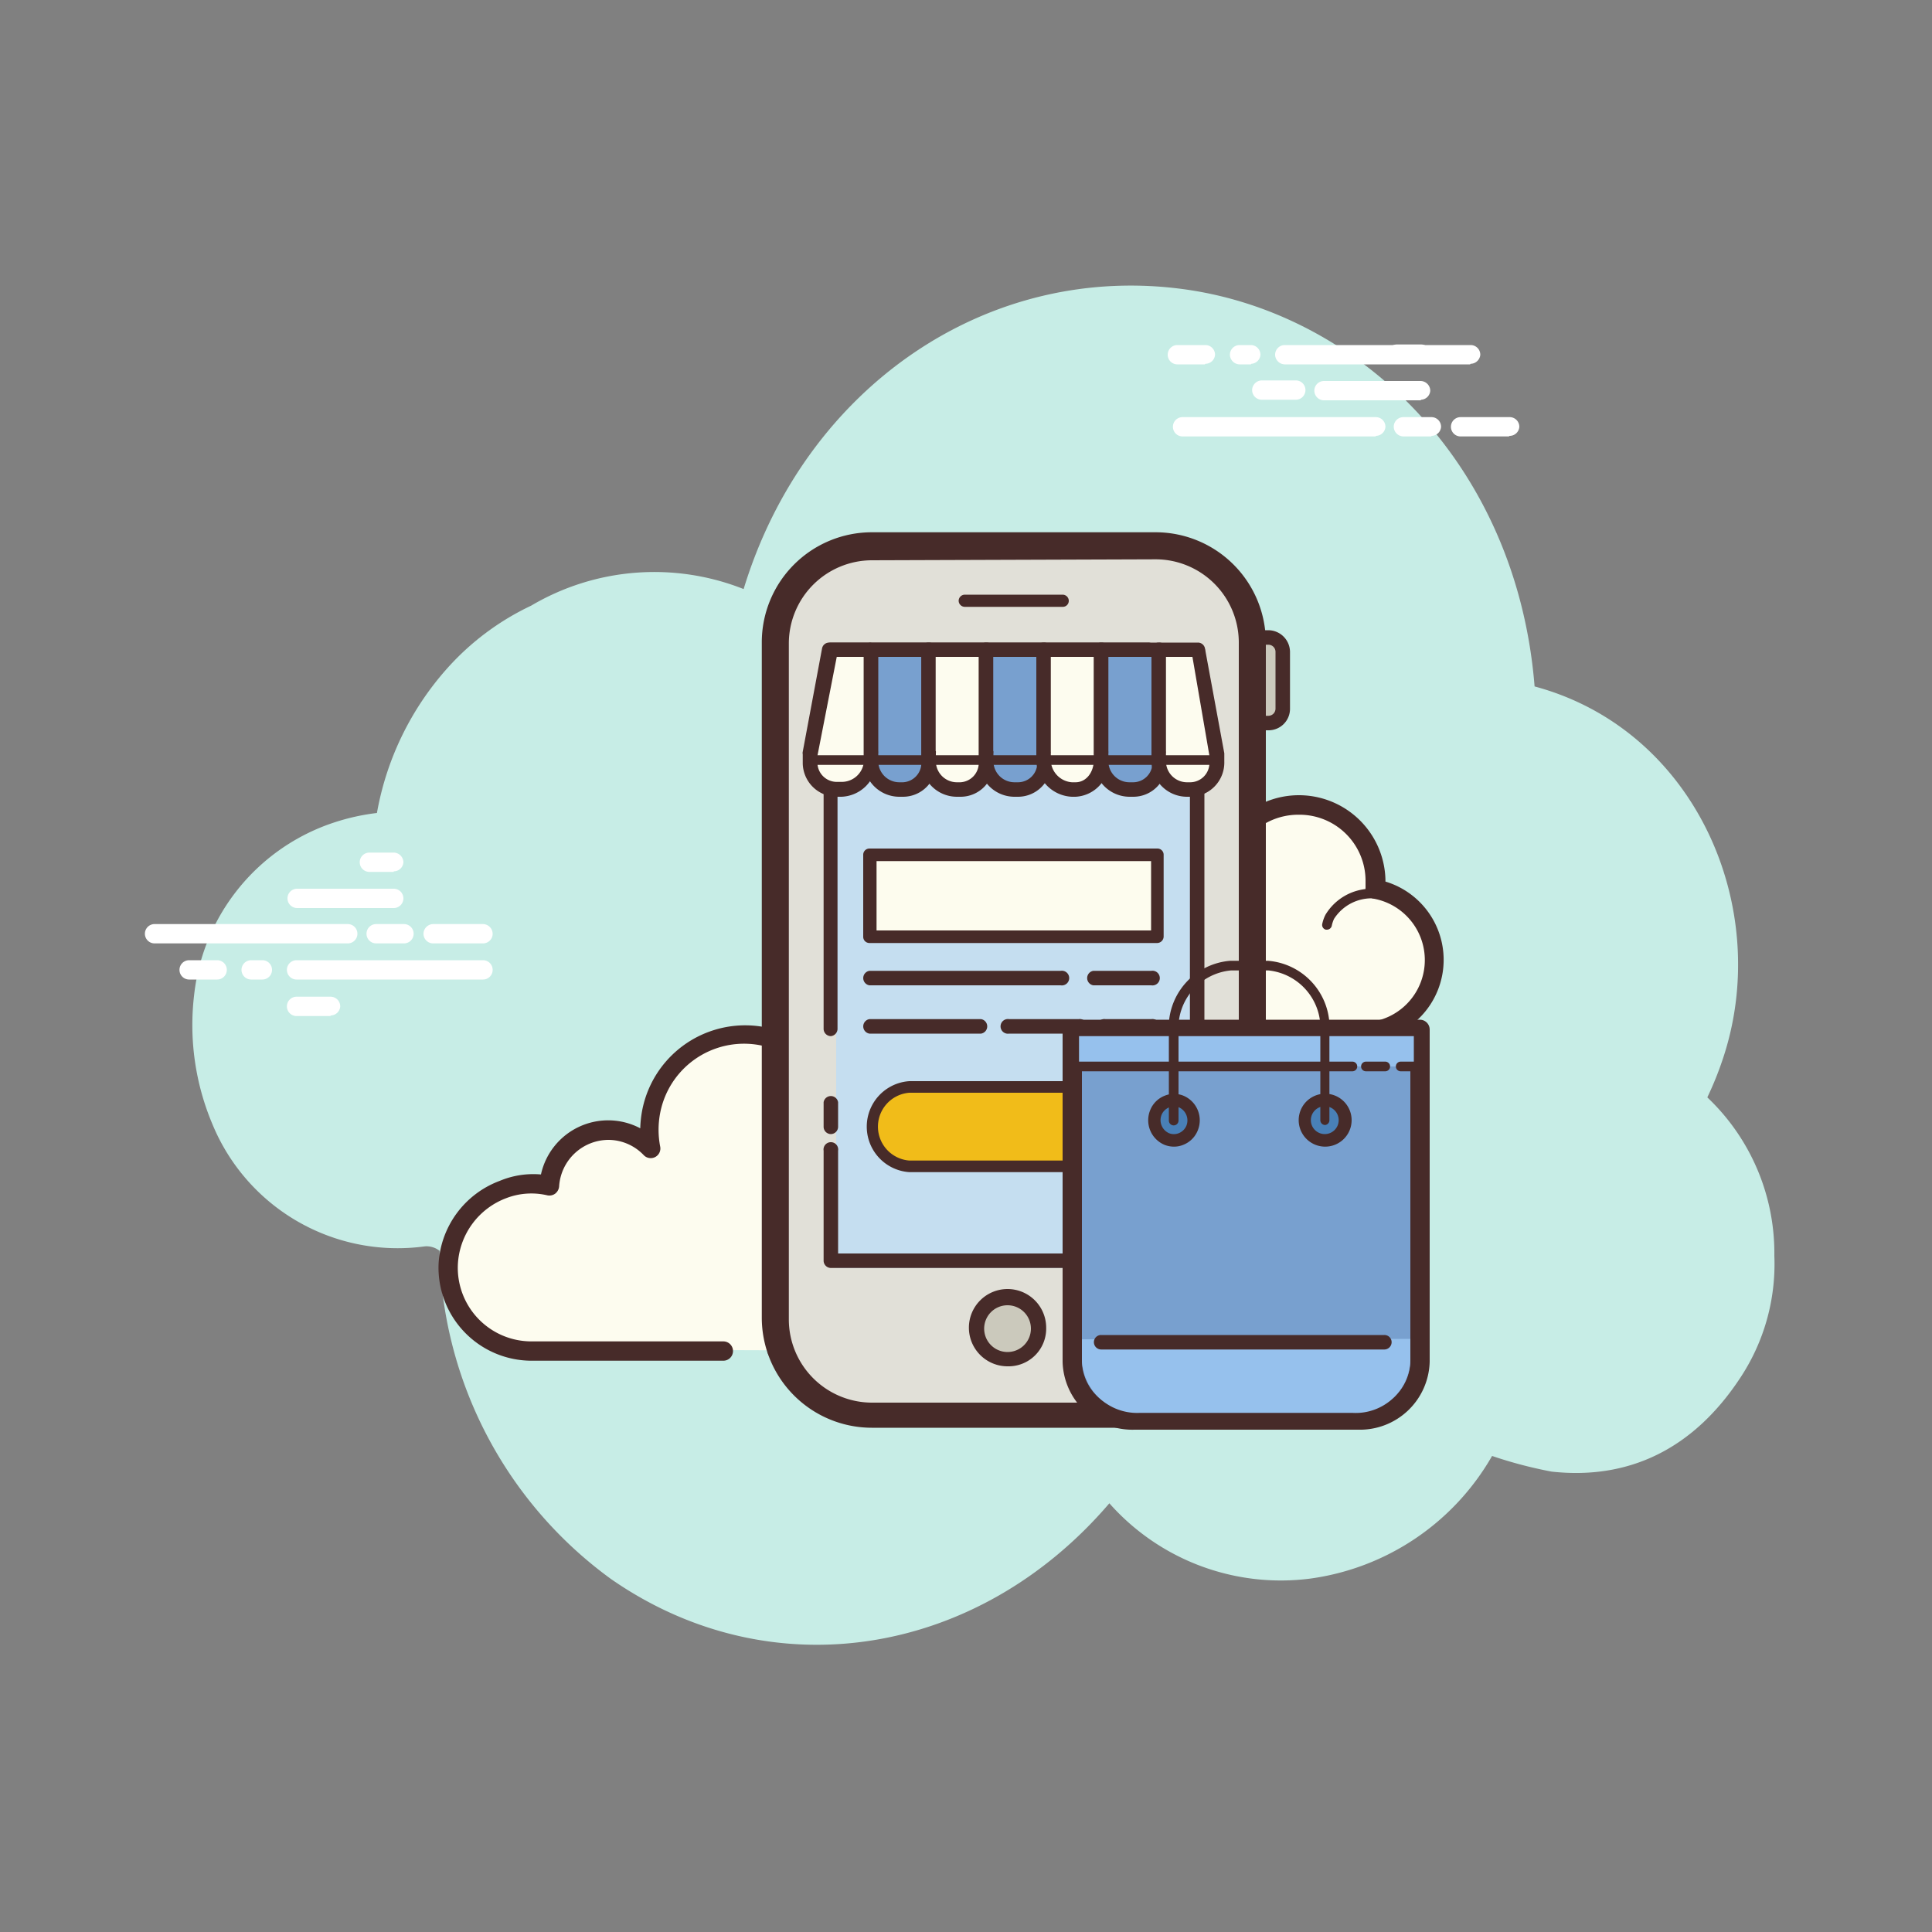 <svg id="Calque_1" data-name="Calque 1" xmlns="http://www.w3.org/2000/svg" width="100" height="100" viewBox="0 0 100 100"><rect x="0" y="0" width="100" height="100" fill="#808080" stroke="none"/><title>Plan de travail 1</title><path d="M88.37,56.8a16.9,16.9,0,0,0,.79-1.95c2.63-7.77-1.35-17.07-9.73-19.32C78.52,24.15,70.52,16.34,61.49,15c-10.34-1.52-19.82,5.05-23,15.49a12.54,12.54,0,0,0-11,.86,13.63,13.63,0,0,0-4.33,3.23,15.24,15.24,0,0,0-3.65,7.5,11.29,11.29,0,0,0-2.18.48,10.63,10.63,0,0,0-7.28,8.92A13.19,13.19,0,0,0,11,58.2a10.37,10.37,0,0,0,11,6.31,1.1,1.1,0,0,1,.75.23,21.53,21.53,0,0,0,8.89,17c8.32,5.77,19,4,25.78-3.93A11.86,11.86,0,0,0,67.8,81.71a12.85,12.85,0,0,0,9.43-6.35,22.61,22.61,0,0,0,3.08.81c4,.44,7.32-1.17,9.73-4.8A10.66,10.66,0,0,0,91.84,65,11.1,11.1,0,0,0,88.37,56.8Z" fill="#c7ede6"/><path d="M40.22,69.89H50.59a4.31,4.31,0,0,0,.89-8.53,5.27,5.27,0,0,0,0-.56,4.47,4.47,0,0,0-8-2.69,4.92,4.92,0,0,0-9.74-.55,4.77,4.77,0,0,0,0,1.92,3.08,3.08,0,0,0-5.33,1.89,4.05,4.05,0,0,0-2.39.16,4.39,4.39,0,0,0-2.85,3.87,4.31,4.31,0,0,0,4.31,4.48h9.94" fill="#fdfcef"/><path d="M50.59,70.39H40.22a.5.5,0,0,1-.5-.5.5.5,0,0,1,.5-.5H50.59a3.81,3.81,0,0,0,.79-7.54.51.51,0,0,1-.4-.56,3.89,3.89,0,0,0,0-.49,4,4,0,0,0-4-4,3.92,3.92,0,0,0-3.16,1.58.52.52,0,0,1-.54.18.49.49,0,0,1-.35-.45,4.48,4.48,0,0,0-1.61-3.08,4.42,4.42,0,0,0-7.15,2.58,4.57,4.57,0,0,0,0,1.73.5.5,0,0,1-.86.44A2.54,2.54,0,0,0,31.51,59a2.57,2.57,0,0,0-2.57,2.41.53.53,0,0,1-.2.37.51.51,0,0,1-.41.09,3.61,3.61,0,0,0-2.11.14,3.87,3.87,0,0,0-2.52,3.42,3.81,3.81,0,0,0,3.8,4h9.94a.5.5,0,0,1,.5.5.5.5,0,0,1-.5.5H27.5a4.82,4.82,0,0,1-4.8-5,4.87,4.87,0,0,1,3.17-4.31A4.5,4.5,0,0,1,28,60.79a3.56,3.56,0,0,1,5.14-2.39,5.88,5.88,0,0,1,.1-.93A5.43,5.43,0,0,1,42,54.29a5.52,5.52,0,0,1,1.79,2.76,4.89,4.89,0,0,1,3.24-1.21,5,5,0,0,1,5,5A1.09,1.09,0,0,1,52,61a4.81,4.81,0,0,1-1.42,9.41Z" fill="#472b29"/><path d="M52.34,61.86A2.87,2.87,0,0,0,48.47,63a2.3,2.3,0,0,0-.18.5" fill="#fdfcef"/><path d="M48.29,63.73h-.06a.25.25,0,0,1-.18-.3,2.64,2.64,0,0,1,.19-.56,3.14,3.14,0,0,1,4.2-1.24.25.25,0,0,1,.12.34.25.25,0,0,1-.33.12,2.63,2.63,0,0,0-3.54,1,2.18,2.18,0,0,0-.16.45A.24.24,0,0,1,48.29,63.73Z" fill="#472b29"/><path d="M18,48.83H8a.5.5,0,0,1-.5-.5.5.5,0,0,1,.5-.5H18a.5.5,0,0,1,.5.5A.5.5,0,0,1,18,48.83Zm2.88,0H19.47a.5.5,0,0,1-.5-.5.5.5,0,0,1,.5-.5h1.44a.5.5,0,0,1,.5.5A.5.5,0,0,1,20.91,48.83Zm4.06,0H22.42a.5.5,0,0,1-.5-.5.51.51,0,0,1,.5-.5H25a.51.51,0,0,1,.5.5A.5.5,0,0,1,25,48.83Zm0,1.87H15.35a.5.5,0,1,1,0-1H25a.5.5,0,0,1,0,1Zm-11.35,0H13a.5.5,0,0,1,0-1h.58a.5.5,0,0,1,0,1Zm-2.38,0H9.79a.5.5,0,0,1,0-1h1.45a.5.5,0,1,1,0,1ZM20.38,47h-5a.5.5,0,0,1,0-1h5a.5.5,0,0,1,0,1Zm0-1.87H19.12a.5.5,0,0,1-.5-.5.5.5,0,0,1,.5-.5h1.26a.51.51,0,0,1,.5.5A.5.5,0,0,1,20.38,45.1Zm-3.27,7.46H15.35a.5.5,0,0,1-.5-.5.5.5,0,0,1,.5-.5h1.76a.5.5,0,0,1,.5.5A.5.5,0,0,1,17.11,52.56Zm54.1-30h-10a.5.5,0,0,1-.5-.5.5.5,0,0,1,.5-.5h10a.5.5,0,0,1,.5.5A.5.5,0,0,1,71.21,22.56Zm2.88,0H72.64a.51.51,0,0,1-.5-.5.5.5,0,0,1,.5-.5h1.45a.5.5,0,0,1,.5.5A.5.5,0,0,1,74.09,22.56Zm4,0H75.6a.5.5,0,0,1-.5-.5.5.5,0,0,1,.5-.5h2.54a.5.5,0,0,1,.5.5A.5.5,0,0,1,78.14,22.56Zm-2-3.73H66.5a.51.51,0,0,1-.5-.5.5.5,0,0,1,.5-.5h9.62a.5.5,0,0,1,.5.5A.51.51,0,0,1,76.12,18.83Zm-11.35,0h-.58a.51.51,0,0,1-.5-.5.5.5,0,0,1,.5-.5h.58a.5.5,0,0,1,.5.5A.5.5,0,0,1,64.77,18.83Zm-2.38,0H60.94a.5.5,0,0,1-.5-.5.5.5,0,0,1,.5-.5h1.45a.5.5,0,0,1,.5.5A.5.5,0,0,1,62.39,18.83Zm11.17,1.86h-5a.5.5,0,0,1-.5-.5.5.5,0,0,1,.5-.5h5a.51.51,0,0,1,.5.5A.5.5,0,0,1,73.56,20.69Z" fill="#fff"/><path d="M73.56,18.83H72.3a.5.5,0,0,1-.5-.5.5.5,0,0,1,.5-.5h1.26a.5.5,0,0,1,.5.5A.51.51,0,0,1,73.56,18.83Zm-6.49,1.86H65.31a.5.5,0,0,1-.5-.5.51.51,0,0,1,.5-.5h1.76a.5.5,0,0,1,.5.5A.5.5,0,0,1,67.07,20.69Z" fill="#fff"/><path d="M66.85,53.42h3.54a3.73,3.73,0,0,0,.78-7.4,3.8,3.8,0,0,0-3.92-4.35,4,4,0,0,0-3.15,1.54,4.38,4.38,0,0,0-8.64-.48,4.21,4.21,0,0,0,0,1.66,2.77,2.77,0,0,0-2-.85A2.7,2.7,0,0,0,50.75,46a3.75,3.75,0,1,0-.83,7.39h8.81m1.64,0h.36" fill="#fdfcef"/><path d="M70.39,53.92H66.85a.5.5,0,0,1-.5-.5.5.5,0,0,1,.5-.5h3.54a3.23,3.23,0,0,0,.68-6.41.49.49,0,0,1-.39-.55c0-.14,0-.28,0-.42a3.42,3.42,0,0,0-3.46-3.37,3.47,3.47,0,0,0-2.76,1.34.51.51,0,0,1-.54.18.49.49,0,0,1-.35-.44,3.73,3.73,0,0,0-1.37-2.6,4,4,0,0,0-3-.86,3.83,3.83,0,0,0-3.3,3,3.64,3.64,0,0,0,0,1.47.5.5,0,0,1-.86.45,2.24,2.24,0,0,0-3.85,1.32.5.5,0,0,1-.61.46,3.2,3.2,0,0,0-1.84.12,3.32,3.32,0,0,0-2.2,2.91,3.19,3.19,0,0,0,.9,2.34,3.32,3.32,0,0,0,2.42,1h8.81a.5.5,0,0,1,.5.5.5.5,0,0,1-.5.5H49.92a4.4,4.4,0,0,1-3.14-1.33,4.18,4.18,0,0,1-1.18-3.08,4.33,4.33,0,0,1,4.73-4,3.23,3.23,0,0,1,4.55-2.1,4.69,4.69,0,0,1,.09-.73,4.9,4.9,0,0,1,7.89-2.76,4.73,4.73,0,0,1,1.55,2.3,4.48,4.48,0,0,1,7.3,3.37v.1a4.23,4.23,0,0,1-1.32,8.28Zm-9.66,0h-.36a.5.5,0,0,1-.5-.5.5.5,0,0,1,.5-.5h.36a.5.5,0,0,1,.5.5A.5.5,0,0,1,60.73,53.92Z" fill="#472b29"/><path d="M68.68,48.12h-.05a.25.25,0,0,1-.19-.3,1.84,1.84,0,0,1,.17-.48,2.79,2.79,0,0,1,3.72-1,.25.25,0,0,1,.12.33.25.25,0,0,1-.33.12,2.31,2.31,0,0,0-3.07.77,1.6,1.6,0,0,0-.12.37A.26.26,0,0,1,68.68,48.12Zm-5.16,5.8H62.41a.51.51,0,0,1-.5-.5.5.5,0,0,1,.5-.5h1.11a.5.5,0,0,1,.5.5A.5.5,0,0,1,63.52,53.92Z" fill="#472b29"/><path d="M64.5,36.68V33.75a.75.75,0,0,1,.75-.75h.4a.75.75,0,0,1,.75.75v2.93a.76.76,0,0,1-.75.75h-.4A.76.76,0,0,1,64.5,36.68Z" fill="#cbc9bc"/><path d="M65.65,37.8h-.4a1.12,1.12,0,0,1-1.12-1.12V33.75a1.13,1.13,0,0,1,1.12-1.13h.4a1.13,1.13,0,0,1,1.12,1.13v2.93A1.11,1.11,0,0,1,65.65,37.8Zm-.4-4.43a.37.37,0,0,0-.37.38v2.93a.37.37,0,0,0,.37.37h.4a.37.37,0,0,0,.37-.37V33.75a.37.37,0,0,0-.37-.38Z" fill="#472b29"/><path d="M59.82,73.2H45.13a5,5,0,0,1-5-5V33.25a5,5,0,0,1,5-5H59.82a5,5,0,0,1,5,5v35A5,5,0,0,1,59.82,73.2Z" fill="#e1e0d8"/><path d="M59.82,73.9H45.13a5.7,5.7,0,0,1-5.7-5.7V33.25a5.7,5.7,0,0,1,5.7-5.7H59.82a5.71,5.71,0,0,1,5.7,5.7v35A5.71,5.71,0,0,1,59.82,73.9ZM45.13,29a4.31,4.31,0,0,0-4.3,4.3v35a4.31,4.31,0,0,0,4.3,4.3H59.82a4.31,4.31,0,0,0,4.3-4.3V33.25a4.31,4.31,0,0,0-4.3-4.3Z" fill="#472b29"/><path d="M62.28,39.64v26h-19V34h19Z" fill="#c5def0"/><path d="M43,53.63a.38.38,0,0,1-.37-.37V33.63a.37.37,0,0,1,.37-.37H59.43a.37.37,0,0,1,.38.37.38.38,0,0,1-.38.38H43.35V53.26A.38.38,0,0,1,43,53.63Zm19,12H43a.38.38,0,0,1-.37-.37v-5.7a.38.38,0,1,1,.75,0v5.32H61.59V39.33a.38.38,0,1,1,.75,0v26A.38.38,0,0,1,62,65.66Z" fill="#472b29"/><path d="M52.15,67.18a1.59,1.59,0,1,0,1.59,1.59A1.59,1.59,0,0,0,52.15,67.18Z" fill="#cbc9bc"/><path d="M52.15,70.72a2,2,0,1,1,2-2A1.95,1.95,0,0,1,52.15,70.72Zm0-3.16a1.21,1.21,0,1,0,1.21,1.21A1.21,1.21,0,0,0,52.15,67.56ZM55,31.41H49.94a.32.32,0,0,1-.32-.31h0a.32.32,0,0,1,.32-.32H55a.32.32,0,0,1,.32.32h0A.31.31,0,0,1,55,31.41Zm7,4.49a.37.37,0,0,1-.38-.37v-1.9a.38.38,0,0,1,.75,0v1.9A.37.37,0,0,1,62,35.9Zm0,1.27a.35.35,0,0,1-.14,0,.32.32,0,0,1-.12-.08.25.25,0,0,1-.08-.12.35.35,0,0,1,0-.14.4.4,0,0,1,0-.15.42.42,0,0,1,.08-.12.38.38,0,0,1,.41-.08l.12.08.08.12a.4.4,0,0,1,0,.15.35.35,0,0,1,0,.14.25.25,0,0,1-.08.12A.39.39,0,0,1,62,37.17ZM43,58.7a.38.38,0,0,1-.37-.38V57.05a.38.38,0,0,1,.75,0v1.27A.38.38,0,0,1,43,58.7Z" fill="#472b29"/><path d="M45,44.24H59.9v4.25H45Z" fill="#fdfcee"/><path d="M59.9,48.81H45a.32.32,0,0,1-.32-.33V44.24a.32.32,0,0,1,.32-.32H59.9a.32.32,0,0,1,.33.32v4.24A.34.34,0,0,1,59.9,48.81Zm-14.53-.65H59.58V44.57H45.37Z" fill="#472b29"/><path d="M57.87,60.37H47.07a2,2,0,0,1-2-2v-.05a2,2,0,0,1,2-2h10.8a2,2,0,0,1,2,2v.05A2,2,0,0,1,57.87,60.37Z" fill="#f1bc19"/><path d="M57.87,60.67H47.07a2.36,2.36,0,0,1,0-4.71h10.8a2.36,2.36,0,0,1,0,4.71Zm-10.8-4.11a1.76,1.76,0,0,0,0,3.51h10.8a1.76,1.76,0,0,0,0-3.51ZM59.59,51h-3a.38.38,0,0,1,0-.75h3a.38.38,0,1,1,0,.75Zm-4.65,0H45a.38.38,0,0,1,0-.75h9.9a.38.38,0,1,1,0,.75Zm-4.11,2.5H45a.38.38,0,0,1,0-.75h5.78a.38.38,0,0,1,0,.75Zm5,0h-3.6a.38.38,0,1,1,0-.75h3.6a.38.38,0,1,1,0,.75Zm3.77,0H57.22a.38.38,0,1,1,0-.75h2.37a.38.38,0,1,1,0,.75Z" fill="#472b29"/><path d="M45.08,33.63H43l-1.07,5.43h0c0,.12,0,.26,0,.41h0a1.4,1.4,0,0,0,1.39,1.4h.25a1.52,1.52,0,0,0,1.52-1.4h0c0-.15,0-.29,0-.41h0Z" fill="#fdfcef"/><path d="M43.56,41.24h-.25a1.76,1.76,0,0,1-1.76-1.77c0-.16,0-.3,0-.43a.28.28,0,0,1,0-.13l1-5.35a.37.37,0,0,1,.37-.3h2.07a.37.37,0,0,1,.38.37v5.84A1.89,1.89,0,0,1,43.56,41.24Zm-1.25-2.08a3,3,0,0,0,0,.31,1,1,0,0,0,1,1h.25a1.15,1.15,0,0,0,1.15-1V34h-1.4l-1,5.12Z" fill="#472b29"/><path d="M48.06,33.63h-3V39h0c0,.13,0,.28,0,.43a1.48,1.48,0,0,0,1.47,1.48h.19a1.34,1.34,0,0,0,1.32-1.4c0-.15,0-.29,0-.41h0Z" fill="#78a0cf"/><path d="M46.74,41.24h-.19a1.84,1.84,0,0,1-1.84-1.85V33.63a.37.37,0,0,1,.37-.37h3a.37.37,0,0,1,.38.37v5.84A1.72,1.72,0,0,1,46.74,41.24Zm-1.28-2.36a.34.34,0,0,1,0,.1c0,.13,0,.26,0,.41a1.09,1.09,0,0,0,1.09,1.1h.19a1,1,0,0,0,.95-1V34H45.46v4.87Z" fill="#472b29"/><path d="M51,33.63h-3V39h0c0,.13,0,.28,0,.43a1.48,1.48,0,0,0,1.46,1.48h.2A1.34,1.34,0,0,0,51,39.47v-.41h0Z" fill="#fdfcef"/><path d="M49.72,41.24h-.2a1.84,1.84,0,0,1-1.83-1.85V33.63a.36.36,0,0,1,.37-.37h3a.36.36,0,0,1,.37.37v5.43a1.12,1.12,0,0,1,0,.26v.15A1.71,1.71,0,0,1,49.72,41.24Zm-1.28-2.36a.34.34,0,0,1,0,.1v.41a1.09,1.09,0,0,0,1.08,1.1h.19a1,1,0,0,0,.95-1v-.15a2.08,2.08,0,0,0,0-.25V34H48.43v4.87Z" fill="#472b29"/><path d="M54,33.63H51V39h0c0,.13,0,.28,0,.43a1.48,1.48,0,0,0,1.46,1.48h.2A1.35,1.35,0,0,0,54,39.46v-.4h0Z" fill="#78a0cf"/><path d="M52.69,41.24H52.5a1.84,1.84,0,0,1-1.83-1.85V33.63a.36.36,0,0,1,.37-.37h3a.36.36,0,0,1,.37.37v5.43a1.12,1.12,0,0,1,0,.26v.14A1.72,1.72,0,0,1,52.69,41.24Zm-1.27-2.36a.34.34,0,0,1,0,.1v.41a1.09,1.09,0,0,0,1.08,1.1h.19a1,1,0,0,0,1-1v-.15a1.92,1.92,0,0,0,0-.24V34H51.41v4.87Z" fill="#472b29"/><path d="M57,33.63H54V39h0v.28a1.56,1.56,0,0,0,1.46,1.63h.19A1.44,1.44,0,0,0,57,39.31v-.25h0V33.63Z" fill="#fdfcef"/><path d="M55.67,41.24h-.19a1.93,1.93,0,0,1-1.84-2V39a.09.09,0,0,1,0,0V33.63a.37.37,0,0,1,.38-.37h3a.37.37,0,0,1,.37.37v5.63A1.82,1.82,0,0,1,55.67,41.24Zm-1.28-2.33a.13.13,0,0,1,0,.06v.27a1.18,1.18,0,0,0,1.09,1.25h.19c.55,0,.95-.51.95-1.19V34H54.39Z" fill="#472b29"/><path d="M60,33.63H57V39h0c0,.13,0,.28,0,.43a1.48,1.48,0,0,0,1.47,1.48h.19A1.33,1.33,0,0,0,60,39.47c0-.15,0-.29,0-.41h0Z" fill="#78a0cf"/><path d="M58.65,41.24h-.19a1.85,1.85,0,0,1-1.84-1.85c0-.13,0-.24,0-.36a.15.15,0,0,1,0-.07V33.63a.37.37,0,0,1,.38-.37h3a.37.37,0,0,1,.38.37v5.84A1.72,1.72,0,0,1,58.65,41.24Zm-1.28-2.36a.34.34,0,0,1,0,.1c0,.13,0,.26,0,.41a1.09,1.09,0,0,0,1.09,1.1h.19a1,1,0,0,0,1-1V34H57.37Z" fill="#472b29"/><path d="M63,39.06h0L62,33.63H60V39h0c0,.13,0,.28,0,.43h0a1.48,1.48,0,0,0,1.47,1.48h.16A1.4,1.4,0,0,0,63,39.47h0C63,39.32,63,39.18,63,39.06Z" fill="#fdfcef"/><path d="M61.6,41.24h-.16a1.84,1.84,0,0,1-1.84-1.85V33.63a.37.37,0,0,1,.37-.37H62a.37.37,0,0,1,.37.31l1,5.42a.11.11,0,0,1,0,0c0,.13,0,.27,0,.43A1.77,1.77,0,0,1,61.6,41.24Zm-1.25-2.36a.34.34,0,0,1,0,.1c0,.13,0,.26,0,.41a1.09,1.09,0,0,0,1.09,1.1h.16a1,1,0,0,0,1-1c0-.14,0-.26,0-.37L61.72,34H60.35Z" fill="#472b29"/><path d="M63,39.59H42.1a.25.25,0,1,1,0-.5H63a.25.25,0,1,1,0,.5Z" fill="#472b29"/><path d="M55.51,53.28v17.2a3.12,3.12,0,0,0,3.22,3H70.29a3.12,3.12,0,0,0,3.23-3V53.28Z" fill="#78a0cf"/><path d="M70.29,74H58.73A3.61,3.61,0,0,1,55,70.48V53.28a.5.5,0,0,1,.5-.5h18a.51.51,0,0,1,.5.5v17.2A3.61,3.61,0,0,1,70.29,74ZM56,53.78v16.7A2.61,2.61,0,0,0,58.73,73H70.29A2.61,2.61,0,0,0,73,70.48V53.78Z" fill="#472b29"/><path d="M55.85,53.63H73.18V55.2H55.85Z" fill="#96c1ed"/><path d="M70,55.45H55.68a.25.25,0,1,1,0-.5H70a.25.25,0,0,1,0,.5Zm1.7,0h-1a.25.25,0,0,1,0-.5h1a.25.25,0,0,1,0,.5Zm1.48,0h-.68a.25.25,0,0,1,0-.5h.68a.25.25,0,0,1,0,.5Z" fill="#472b29"/><path d="M56,69.32V70.4a2.86,2.86,0,0,0,3,2.73H70a2.83,2.83,0,0,0,3-2.74V69.3Z" fill="#96c1ed"/><path d="M61.72,58.38a1,1,0,0,1-1.33.57,1.06,1.06,0,0,1-.56-1.36A1,1,0,0,1,61.16,57,1.06,1.06,0,0,1,61.72,58.38Z" fill="#4980b7"/><path d="M60.77,59.35a1.32,1.32,0,0,1-.51-.1,1.38,1.38,0,0,1-.73-1.78,1.33,1.33,0,0,1,.74-.75,1.29,1.29,0,0,1,1,0A1.38,1.38,0,0,1,62,58.5a1.33,1.33,0,0,1-.74.75A1.25,1.25,0,0,1,60.77,59.35Zm0-2.09a.58.58,0,0,0-.26.06.71.71,0,0,0-.39.39.74.74,0,0,0,.38.94.67.67,0,0,0,.52,0,.71.71,0,0,0,.39-.39.74.74,0,0,0-.38-.94A.65.65,0,0,0,60.78,57.26Z" fill="#472b29"/><path d="M68.59,56.94a1,1,0,1,0,1,1A1,1,0,0,0,68.59,56.94Z" fill="#4980b7"/><path d="M68.59,59.35a1.37,1.37,0,0,1,0-2.74,1.37,1.37,0,0,1,0,2.74Zm0-2.09a.72.72,0,1,0,.7.72A.72.72,0,0,0,68.59,57.26Zm3.06,12.59H57a.38.38,0,0,1-.38-.38A.37.37,0,0,1,57,69.1H71.65a.37.37,0,0,1,.38.37A.38.38,0,0,1,71.65,69.85Z" fill="#472b29"/><path d="M68.59,58.23a.25.25,0,0,1-.25-.25V53.41a3,3,0,0,0-2.68-3.18H63.71A3,3,0,0,0,61,53.41V58a.25.25,0,0,1-.25.25.25.25,0,0,1-.25-.25V53.41a3.46,3.46,0,0,1,3.18-3.68h1.95a3.46,3.46,0,0,1,3.18,3.68V58A.25.25,0,0,1,68.59,58.23Z" fill="#472b29"/></svg>
